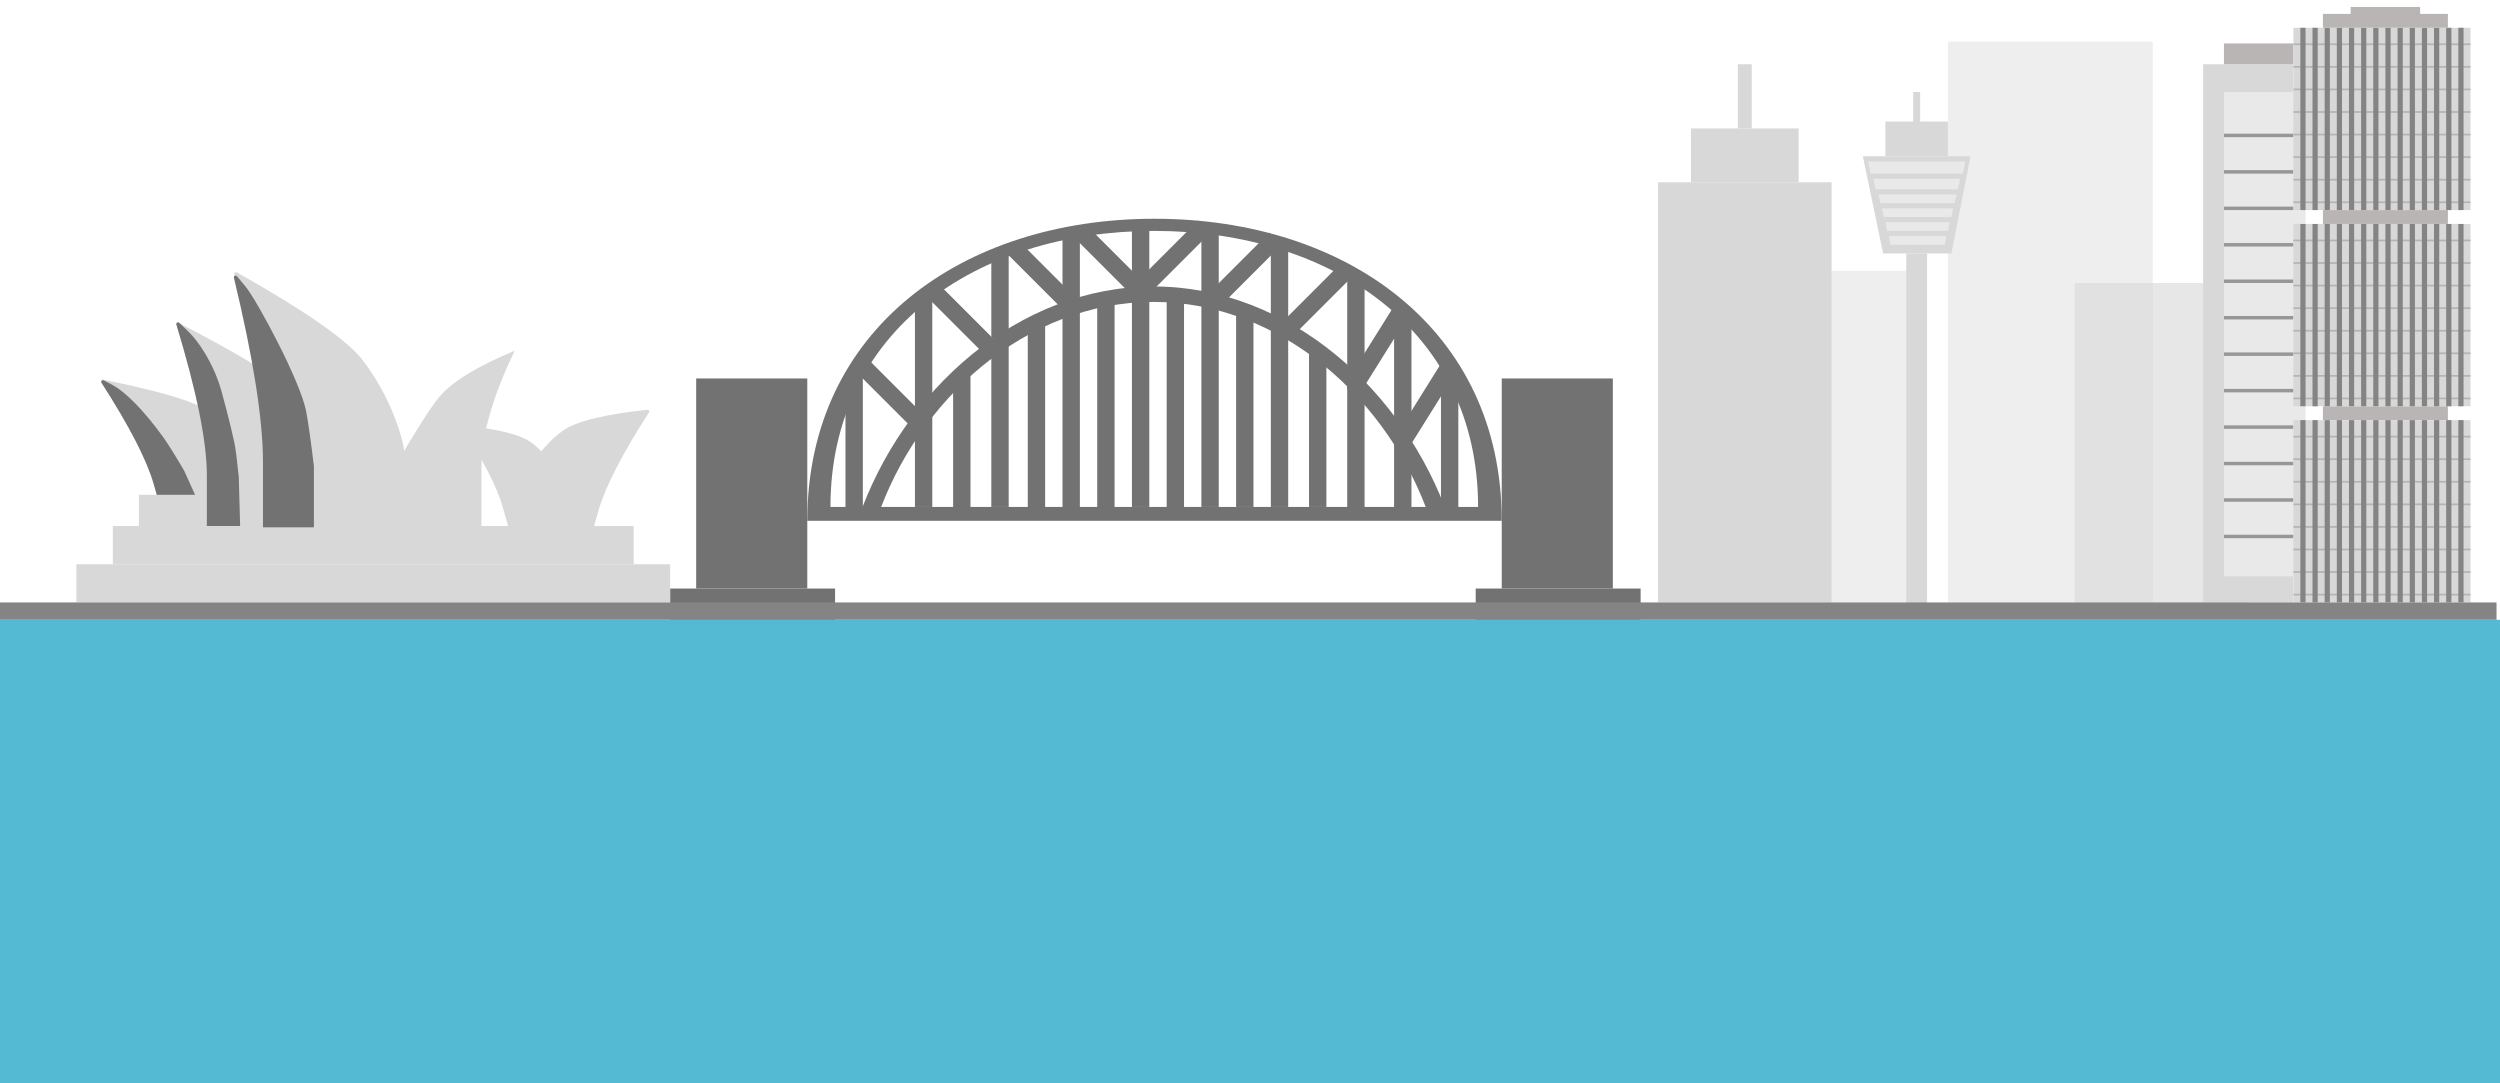 <?xml version="1.0" encoding="UTF-8"?>
<svg viewBox="0 0 1440 624" version="1.1" xmlns="http://www.w3.org/2000/svg" xmlns:xlink="http://www.w3.org/1999/xlink">
    <!-- Generator: Sketch 51.2 (57519) - http://www.bohemiancoding.com/sketch -->
    <title>Skyline</title>
    <desc>Created with Sketch.</desc>
    <defs>
        <filter x="-0.6%" y="-0.3%" width="101.0%" height="100.9%" filterUnits="objectBoundingBox" id="filter-1">
            <feOffset dx="-2" dy="2" in="SourceAlpha" result="shadowOffsetOuter1"></feOffset>
            <feGaussianBlur stdDeviation="2" in="shadowOffsetOuter1" result="shadowBlurOuter1"></feGaussianBlur>
            <feColorMatrix values="0 0 0 0 0   0 0 0 0 0   0 0 0 0 0  0 0 0 0.5 0" type="matrix" in="shadowBlurOuter1" result="shadowMatrixOuter1"></feColorMatrix>
            <feMerge>
                <feMergeNode in="shadowMatrixOuter1"></feMergeNode>
                <feMergeNode in="SourceGraphic"></feMergeNode>
            </feMerge>
        </filter>
    </defs>
    <g id="Page-1" stroke="none" stroke-width="1" fill="none" fill-rule="evenodd">
        <g id="HomePage" transform="translate(0, -400)">
            <g id="Skyline" filter="url(#filter-1)" transform="translate(0, 402)">
                <rect id="Rectangle-20" fill-opacity="0.431" fill="#D8D8D8" x="1124" y="20" width="118" height="323"></rect>
                <rect id="Rectangle-20-Copy-3" fill-opacity="0.431" fill="#D8D8D8" x="989" y="152" width="118" height="191"></rect>
                <rect id="Rectangle-20-Copy-2" fill-opacity="0.594" fill="#D8D8D8" x="1197" y="159" width="100" height="191"></rect>
                <g id="Sydney-Tower" transform="translate(1075, 49)">
                    <rect id="Rectangle-12-Copy-2" fill="#D8D8D8" x="29" y="0" width="4" height="20"></rect>
                    <rect id="Rectangle-12-Copy" fill="#D8D8D8" x="25" y="93" width="12" height="204"></rect>
                    <rect id="Rectangle-11" fill="#D8D8D8" x="13" y="17" width="36" height="20"></rect>
                    <polygon id="Rectangle-11-Copy" fill="#D8D8D8" points="0 37 62 37 51 93 11.683 93"></polygon>
                    <path d="M57.609,47 L4.477,47 L3,40 L59,40 L57.609,47 Z" id="Combined-Shape" fill="#E9E9E9"></path>
                    <path d="M54.758,56 L7.319,56 L6,50 L56,50 L54.758,56 Z" id="Combined-Shape-Copy-2" fill="#E9E9E9"></path>
                    <path d="M52.882,64 L10.187,64 L9,59 L54,59 L52.882,64 Z" id="Combined-Shape-Copy-3" fill="#E9E9E9"></path>
                    <path d="M50.982,72 L12.082,72 L11,67 L52,67 L50.982,72 Z" id="Combined-Shape-Copy-4" fill="#E9E9E9"></path>
                    <path d="M49.081,80 L13.976,80 L13,75 L50,75 L49.081,80 Z" id="Combined-Shape-Copy-5" fill="#E9E9E9"></path>
                    <path d="M47.18,88 L15.871,88 L15,83 L48,83 L47.18,88 Z" id="Combined-Shape-Copy-6" fill="#E9E9E9"></path>
                </g>
                <g id="Harbour-Bridge" transform="translate(388, 122)" fill="#727272">
                    <rect id="Rectangle-10" x="464" y="213" width="95" height="18"></rect>
                    <rect id="Rectangle-10-Copy" x="0" y="213" width="95" height="18"></rect>
                    <rect id="Rectangle-9" x="266" y="45" width="10" height="121"></rect>
                    <rect id="Rectangle-9-Copy" x="286" y="46" width="10" height="121"></rect>
                    <rect id="Rectangle-9-Copy-7" x="246" y="46" width="10" height="121"></rect>
                    <rect id="Rectangle-9-Copy-2" x="306" y="50" width="10" height="116"></rect>
                    <rect id="Rectangle-9-Copy-8" x="226" y="51" width="10" height="116"></rect>
                    <rect id="Rectangle-9-Copy-3" x="326" y="55" width="10" height="111"></rect>
                    <rect id="Rectangle-9-Copy-9" x="206" y="60" width="10" height="107"></rect>
                    <rect id="Rectangle-9-Copy-4" x="346" y="63" width="10" height="103"></rect>
                    <rect id="Rectangle-9-Copy-10" x="185" y="71" width="10" height="95"></rect>
                    <rect id="Rectangle-9-Copy-5" x="368" y="75" width="10" height="91"></rect>
                    <rect id="Rectangle-9-Copy-11" x="163" y="88" width="10" height="79"></rect>
                    <rect id="Rectangle-9-Copy-6" x="390" y="92" width="10" height="75"></rect>
                    <rect id="Rectangle-9-Copy-22" x="417" y="115" width="10" height="54"></rect>
                    <rect id="Rectangle-9-Copy-12" x="141" y="112" width="10" height="54"></rect>
                    <rect id="Rectangle-9-Copy-13" x="101" y="90" width="10" height="77"></rect>
                    <rect id="Rectangle-9-Copy-23" x="444" y="87" width="10" height="80"></rect>
                    <rect id="Rectangle-9-Copy-15" x="141" y="45" width="10" height="66"></rect>
                    <rect id="Rectangle-9-Copy-17" x="185" y="19" width="10" height="50"></rect>
                    <rect id="Rectangle-9-Copy-19" x="226" y="7" width="10" height="44"></rect>
                    <rect id="Rectangle-9-Copy-21" x="266" y="1" width="10" height="44"></rect>
                    <rect id="Rectangle-9-Copy-24" x="306" y="3" width="10" height="44"></rect>
                    <rect id="Rectangle-9-Copy-25" x="346" y="14" width="10" height="50"></rect>
                    <rect id="Rectangle-9-Copy-26" x="390" y="32" width="10" height="66"></rect>
                    <rect id="Rectangle-9-Copy-27" x="417" y="53" width="10" height="75"></rect>
                    <rect id="Rectangle-9-Copy-14" transform="translate(126.153, 100.153) rotate(-45) translate(-126.153, -100.153) " x="121.153" y="76.653" width="10" height="47"></rect>
                    <rect id="Rectangle-9-Copy-16" transform="translate(168.153, 58.153) rotate(-45) translate(-168.153, -58.153) " x="163.153" y="34.653" width="10" height="47"></rect>
                    <rect id="Rectangle-9-Copy-18" transform="translate(215.213, 34.213) rotate(-45) translate(-215.213, -34.213) " x="210.213" y="9.213" width="10" height="50"></rect>
                    <rect id="Rectangle-9-Copy-20" transform="translate(252.581, 23.581) rotate(-45) translate(-252.581, -23.581) " x="247.581" y="-0.525" width="10" height="48.213"></rect>
                    <rect id="Rectangle-9-Copy-28" transform="translate(290.581, 21.581) rotate(45) translate(-290.581, -21.581) " x="285.581" y="-2.525" width="10" height="48.213"></rect>
                    <rect id="Rectangle-9-Copy-29" transform="translate(331.581, 28.581) rotate(45) translate(-331.581, -28.581) " x="326.581" y="4.475" width="10" height="48.213"></rect>
                    <rect id="Rectangle-9-Copy-30" transform="translate(372.581, 46.581) rotate(45) translate(-372.581, -46.581) " x="367.581" y="22.475" width="10" height="48.213"></rect>
                    <rect id="Rectangle-9-Copy-31" transform="translate(407.488, 74.851) rotate(32) translate(-407.488, -74.851) " x="402.488" y="49.851" width="10" height="50"></rect>
                    <rect id="Rectangle-9-Copy-32" transform="translate(435.452, 106.547) rotate(32) translate(-435.452, -106.547) " x="430.452" y="79.547" width="10" height="54"></rect>
                    <path d="M108.273,173.007 C133.811,99.062 200.39,39.007 278.5,39.007 C356.61,39.007 423.188,99.062 448.727,173.007 L437.743,173.007 C414.395,104.362 351.857,47.903 278.376,47.903 C204.895,47.903 142.358,104.362 119.009,173.007 L108.273,173.007 Z" id="Combined-Shape"></path>
                    <path d="M79,174 C79,63.543 168.543,0 279,0 C389.457,0 479,63.543 479,174 L79,174 Z M92.346,166 L465.381,166 C465.381,65.065 381.874,7 278.864,7 C175.853,7 92.346,65.065 92.346,166 Z" id="Combined-Shape"></path>
                    <rect id="Rectangle-6-Copy" x="479" y="92" width="64" height="121"></rect>
                    <rect id="Rectangle-6" x="15" y="92" width="64" height="121"></rect>
                </g>
                <g id="Skyscrapper-1" transform="translate(957, 33)" fill="#D8D8D8">
                    <rect id="Rectangle-12" x="46" y="0" width="8" height="37"></rect>
                    <rect id="Rectangle-11-Copy-2" x="19" y="37" width="62" height="31"></rect>
                    <rect id="Rectangle" x="0" y="68" width="100" height="242"></rect>
                </g>
                <g id="Opera-House" transform="translate(46, 152)">
                    <rect id="Rectangle-13" fill="#D8D8D8" x="0" y="169" width="342" height="22"></rect>
                    <rect id="Rectangle-14" fill="#D8D8D8" x="21" y="147" width="300" height="22"></rect>
                    <path d="M26.095,52.466 C52.539,66.235 69.27,76.548 76.289,83.405 C83.493,90.442 88.059,102.104 89.987,118.39 L61.389,140.364 L37.598,140.364 C37.598,140.66 37.598,133.336 37.598,118.39 C37.598,103.828 33.29,82.245 24.675,53.641 L24.676,53.641 C24.516,53.113 24.816,52.555 25.345,52.396 C25.594,52.32 25.864,52.346 26.095,52.466 Z" id="Rectangle-15-Copy-4" fill="#D8D8D8" transform="translate(56.987, 95.872) rotate(-16) translate(-56.987, -95.872) "></path>
                    <path d="M27.313,56.95 C28.456,58.037 29.873,59.407 31.564,61.059 C36.913,66.284 44.102,78.36 51.03,97.425 C52.632,101.833 54.779,109.299 57.471,119.824 L61.17,145.253 L38.474,144.307 C38.474,144.603 38.474,137.279 38.474,122.334 C38.474,107.835 34.205,86.378 25.666,57.962 L25.666,57.962 C25.507,57.433 25.807,56.876 26.336,56.717 C26.68,56.613 27.053,56.702 27.313,56.95 Z" id="Rectangle-15-Copy-7" fill="#727272" transform="translate(43.397, 100.963) rotate(-16) translate(-43.397, -100.963) "></path>
                    <rect id="Rectangle-16" fill="#D8D8D8" x="36" y="129" width="72" height="19"></rect>
                    <path d="M59.108,30.087 C94.773,48.524 117.315,62.319 126.736,71.47 C136.341,80.801 142.429,96.263 145,117.856 L106.869,146.989 L75.147,146.989 C75.147,147.382 75.147,137.671 75.147,117.856 C75.147,98.422 69.329,69.559 57.692,31.266 L57.692,31.267 C57.532,30.738 57.83,30.179 58.358,30.019 C58.608,29.943 58.877,29.968 59.108,30.087 Z" id="Rectangle-15-Copy-3" fill="#D8D8D8"></path>
                    <path d="M59.23,29.903 C60.645,31.236 62.396,32.916 64.482,34.943 C70.04,40.342 78.772,52.616 83.474,68.935 C83.749,69.892 88.943,88.985 91.031,99.112 C91.734,102.521 92.566,109.039 93.528,118.665 L94.324,146.989 L75.147,146.989 C75.147,147.382 75.147,137.671 75.147,117.856 C75.147,98.364 69.294,69.386 57.588,30.922 L57.588,30.922 C57.427,30.394 57.725,29.835 58.253,29.675 C58.596,29.57 58.969,29.657 59.23,29.903 Z" id="Rectangle-15-Copy-6" fill="#727272"></path>
                    <path d="M163,46 C184.922,55.15 199.484,64.114 206.688,72.891 C213.891,81.668 229.157,106.95 252.485,148.738 L206.688,148.738 L182.186,148.738 C182.186,144.009 182.186,132.325 182.186,113.685 C182.186,95.046 175.791,72.484 163,46 Z" id="Rectangle-15-Copy" fill="#D8D8D8" transform="translate(207.743, 97.369) scale(-1, 1) translate(-207.743, -97.369) "></path>
                    <path d="M222.831,89.004 C240.672,90.931 252.862,93.675 259.401,97.237 C266.129,100.901 274.145,109.915 283.45,124.279 L267.121,151.357 L249.926,151.357 C249.988,151.575 248.446,146.196 245.298,135.219 C242.22,124.485 234.494,109.464 222.119,90.155 L222.119,90.155 C221.895,89.806 221.997,89.342 222.345,89.119 C222.489,89.026 222.661,88.986 222.831,89.004 Z" id="Path" fill="#D8D8D8"></path>
                    <path d="M254.059,80.02 C276.413,82.419 291.686,85.844 299.877,90.296 C308.304,94.876 318.342,106.147 329.991,124.109 L309.515,157.991 L287.972,158.002 C288.05,158.274 286.121,151.546 282.185,137.817 C278.335,124.392 268.663,105.605 253.17,81.459 L253.17,81.459 C252.891,81.023 253.017,80.443 253.453,80.163 C253.633,80.048 253.847,79.997 254.059,80.02 Z" id="Path-Copy" fill="#D8D8D8" transform="translate(291.5, 119) scale(-1, 1) translate(-291.5, -119) "></path>
                    <path d="M92.441,0.927 C130.71,22.435 154.57,38.922 164.022,50.387 C169.964,57.595 182.198,76.017 187.813,98.35 C190.128,107.555 190.128,123.875 187.813,147.307 L140.358,147.307 L108.6,147.307 C108.6,147.799 108.6,135.658 108.6,110.886 C108.6,86.49 102.727,50.206 90.98,2.036 L90.98,2.036 C90.849,1.499 91.178,0.958 91.714,0.827 C91.96,0.767 92.22,0.803 92.441,0.927 Z" id="Rectangle-15" fill="#D8D8D8"></path>
                    <path d="M92.455,3.082 C93.792,4.645 95.42,6.59 97.339,8.918 C104.067,17.08 129.128,63.722 132.365,81.032 C133.614,87.709 135.093,98.186 136.803,112.463 L136.803,147.733 L107.475,147.733 C107.475,147.513 107.475,135.017 107.475,110.245 C107.475,85.685 101.891,50.259 90.723,3.967 L90.723,3.967 C90.594,3.43 90.924,2.89 91.461,2.76 C91.826,2.672 92.21,2.797 92.455,3.082 Z" id="Rectangle-15-Copy-5" fill="#727272"></path>
                </g>
                <g id="Skyscrapper-2" transform="translate(1271, 21)">
                    <rect id="Rectangle-17" fill="#D8D8D8" x="0" y="12" width="52" height="310"></rect>
                    <rect id="Rectangle-17-Copy" fill="#E9E9E9" x="12" y="28" width="47" height="279"></rect>
                    <rect id="Rectangle-18" stroke="#979797" fill="#D8D8D8" x="12.5" y="52.5" width="39" height="1"></rect>
                    <rect id="Rectangle-18-Copy" stroke="#979797" fill="#D8D8D8" x="12.5" y="73.5" width="39" height="1"></rect>
                    <rect id="Rectangle-18-Copy-3" stroke="#979797" fill="#D8D8D8" x="12.5" y="94.5" width="39" height="1"></rect>
                    <rect id="Rectangle-18-Copy-4" stroke="#979797" fill="#D8D8D8" x="12.5" y="115.5" width="39" height="1"></rect>
                    <rect id="Rectangle-18-Copy-5" stroke="#979797" fill="#D8D8D8" x="12.5" y="136.5" width="39" height="1"></rect>
                    <rect id="Rectangle-18-Copy-6" stroke="#979797" fill="#D8D8D8" x="12.5" y="157.5" width="39" height="1"></rect>
                    <rect id="Rectangle-18-Copy-7" stroke="#979797" fill="#D8D8D8" x="12.5" y="178.5" width="39" height="1"></rect>
                    <rect id="Rectangle-18-Copy-8" stroke="#979797" fill="#D8D8D8" x="12.5" y="199.5" width="39" height="1"></rect>
                    <rect id="Rectangle-18-Copy-9" stroke="#979797" fill="#D8D8D8" x="12.5" y="220.5" width="39" height="1"></rect>
                    <rect id="Rectangle-18-Copy-10" stroke="#979797" fill="#D8D8D8" x="12.5" y="241.5" width="39" height="1"></rect>
                    <rect id="Rectangle-18-Copy-11" stroke="#979797" fill="#D8D8D8" x="12.5" y="262.5" width="39" height="1"></rect>
                    <rect id="Rectangle-18-Copy-12" stroke="#979797" fill="#D8D8D8" x="12.5" y="283.5" width="39" height="1"></rect>
                    <rect id="Rectangle-19-Copy" fill="#B9B5B5" x="12" y="0" width="40" height="12"></rect>
                </g>
                <g id="Barangaroo" transform="translate(1323, 0)">
                    <rect id="Rectangle-19" fill="#B9B5B5" x="17" y="230" width="72" height="8"></rect>
                    <rect id="Rectangle-19-Copy-4" fill="#B9B5B5" x="17" y="117" width="72" height="8"></rect>
                    <g transform="translate(0, 12)">
                        <rect id="Rectangle-18-Copy-2" fill="#D8D8D8" x="0" y="0" width="102" height="105"></rect>
                        <rect id="Rectangle-23" fill="#B4B4B4" x="0" y="9" width="102" height="1"></rect>
                        <rect id="Rectangle-23-Copy" fill="#B4B4B4" x="0" y="22" width="102" height="1"></rect>
                        <rect id="Rectangle-23-Copy-2" fill="#B4B4B4" x="0" y="35" width="102" height="1"></rect>
                        <rect id="Rectangle-23-Copy-3" fill="#B4B4B4" x="0" y="48" width="102" height="1"></rect>
                        <rect id="Rectangle-23-Copy-4" fill="#B4B4B4" x="0" y="61" width="102" height="1"></rect>
                        <rect id="Rectangle-23-Copy-5" fill="#B4B4B4" x="0" y="74" width="102" height="1"></rect>
                        <rect id="Rectangle-23-Copy-6" fill="#B4B4B4" x="0" y="87" width="102" height="1"></rect>
                        <rect id="Rectangle-23-Copy-7" fill="#B4B4B4" x="0" y="100" width="102" height="1"></rect>
                        <rect id="Rectangle-22" fill="#848484" x="4" y="0" width="3" height="105"></rect>
                        <rect id="Rectangle-22-Copy" fill="#848484" x="11" y="0" width="3" height="105"></rect>
                        <rect id="Rectangle-22-Copy-2" fill="#848484" x="18" y="0" width="3" height="105"></rect>
                        <rect id="Rectangle-22-Copy-3" fill="#848484" x="25" y="0" width="3" height="105"></rect>
                        <rect id="Rectangle-22-Copy-4" fill="#848484" x="32" y="0" width="3" height="105"></rect>
                        <rect id="Rectangle-22-Copy-5" fill="#848484" x="39" y="0" width="3" height="105"></rect>
                        <rect id="Rectangle-22-Copy-6" fill="#848484" x="46" y="0" width="3" height="105"></rect>
                        <rect id="Rectangle-22-Copy-7" fill="#848484" x="53" y="0" width="3" height="105"></rect>
                        <rect id="Rectangle-22-Copy-8" fill="#848484" x="60" y="0" width="3" height="105"></rect>
                        <rect id="Rectangle-22-Copy-9" fill="#848484" x="67" y="0" width="3" height="105"></rect>
                        <rect id="Rectangle-22-Copy-10" fill="#848484" x="74" y="0" width="3" height="105"></rect>
                        <rect id="Rectangle-22-Copy-11" fill="#848484" x="81" y="0" width="3" height="105"></rect>
                        <rect id="Rectangle-22-Copy-12" fill="#848484" x="88" y="0" width="3" height="105"></rect>
                        <rect id="Rectangle-22-Copy-13" fill="#848484" x="95" y="0" width="3" height="105"></rect>
                    </g>
                    <g id="Barangaroo-Copy" transform="translate(0, 125)">
                        <rect id="Rectangle-18-Copy-2" fill="#D8D8D8" x="0" y="0" width="102" height="105"></rect>
                        <rect id="Rectangle-23" fill="#B4B4B4" x="0" y="9" width="102" height="1"></rect>
                        <rect id="Rectangle-23-Copy" fill="#B4B4B4" x="0" y="22" width="102" height="1"></rect>
                        <rect id="Rectangle-23-Copy-2" fill="#B4B4B4" x="0" y="35" width="102" height="1"></rect>
                        <rect id="Rectangle-23-Copy-3" fill="#B4B4B4" x="0" y="48" width="102" height="1"></rect>
                        <rect id="Rectangle-23-Copy-4" fill="#B4B4B4" x="0" y="61" width="102" height="1"></rect>
                        <rect id="Rectangle-23-Copy-5" fill="#B4B4B4" x="0" y="74" width="102" height="1"></rect>
                        <rect id="Rectangle-23-Copy-6" fill="#B4B4B4" x="0" y="87" width="102" height="1"></rect>
                        <rect id="Rectangle-23-Copy-7" fill="#B4B4B4" x="0" y="100" width="102" height="1"></rect>
                        <rect id="Rectangle-22" fill="#848484" x="4" y="0" width="3" height="105"></rect>
                        <rect id="Rectangle-22-Copy" fill="#848484" x="11" y="0" width="3" height="105"></rect>
                        <rect id="Rectangle-22-Copy-2" fill="#848484" x="18" y="0" width="3" height="105"></rect>
                        <rect id="Rectangle-22-Copy-3" fill="#848484" x="25" y="0" width="3" height="105"></rect>
                        <rect id="Rectangle-22-Copy-4" fill="#848484" x="32" y="0" width="3" height="105"></rect>
                        <rect id="Rectangle-22-Copy-5" fill="#848484" x="39" y="0" width="3" height="105"></rect>
                        <rect id="Rectangle-22-Copy-6" fill="#848484" x="46" y="0" width="3" height="105"></rect>
                        <rect id="Rectangle-22-Copy-7" fill="#848484" x="53" y="0" width="3" height="105"></rect>
                        <rect id="Rectangle-22-Copy-8" fill="#848484" x="60" y="0" width="3" height="105"></rect>
                        <rect id="Rectangle-22-Copy-9" fill="#848484" x="67" y="0" width="3" height="105"></rect>
                        <rect id="Rectangle-22-Copy-10" fill="#848484" x="74" y="0" width="3" height="105"></rect>
                        <rect id="Rectangle-22-Copy-11" fill="#848484" x="81" y="0" width="3" height="105"></rect>
                        <rect id="Rectangle-22-Copy-12" fill="#848484" x="88" y="0" width="3" height="105"></rect>
                        <rect id="Rectangle-22-Copy-13" fill="#848484" x="95" y="0" width="3" height="105"></rect>
                    </g>
                    <g id="Barangaroo-Copy-2" transform="translate(0, 238)">
                        <rect id="Rectangle-18-Copy-2" fill="#D8D8D8" x="0" y="0" width="102" height="105"></rect>
                        <rect id="Rectangle-23" fill="#B4B4B4" x="0" y="9" width="102" height="1"></rect>
                        <rect id="Rectangle-23-Copy" fill="#B4B4B4" x="0" y="22" width="102" height="1"></rect>
                        <rect id="Rectangle-23-Copy-2" fill="#B4B4B4" x="0" y="35" width="102" height="1"></rect>
                        <rect id="Rectangle-23-Copy-3" fill="#B4B4B4" x="0" y="48" width="102" height="1"></rect>
                        <rect id="Rectangle-23-Copy-4" fill="#B4B4B4" x="0" y="61" width="102" height="1"></rect>
                        <rect id="Rectangle-23-Copy-5" fill="#B4B4B4" x="0" y="74" width="102" height="1"></rect>
                        <rect id="Rectangle-23-Copy-6" fill="#B4B4B4" x="0" y="87" width="102" height="1"></rect>
                        <rect id="Rectangle-23-Copy-7" fill="#B4B4B4" x="0" y="100" width="102" height="1"></rect>
                        <rect id="Rectangle-22" fill="#848484" x="4" y="0" width="3" height="105"></rect>
                        <rect id="Rectangle-22-Copy" fill="#848484" x="11" y="0" width="3" height="105"></rect>
                        <rect id="Rectangle-22-Copy-2" fill="#848484" x="18" y="0" width="3" height="105"></rect>
                        <rect id="Rectangle-22-Copy-3" fill="#848484" x="25" y="0" width="3" height="105"></rect>
                        <rect id="Rectangle-22-Copy-4" fill="#848484" x="32" y="0" width="3" height="105"></rect>
                        <rect id="Rectangle-22-Copy-5" fill="#848484" x="39" y="0" width="3" height="105"></rect>
                        <rect id="Rectangle-22-Copy-6" fill="#848484" x="46" y="0" width="3" height="105"></rect>
                        <rect id="Rectangle-22-Copy-7" fill="#848484" x="53" y="0" width="3" height="105"></rect>
                        <rect id="Rectangle-22-Copy-8" fill="#848484" x="60" y="0" width="3" height="105"></rect>
                        <rect id="Rectangle-22-Copy-9" fill="#848484" x="67" y="0" width="3" height="105"></rect>
                        <rect id="Rectangle-22-Copy-10" fill="#848484" x="74" y="0" width="3" height="105"></rect>
                        <rect id="Rectangle-22-Copy-11" fill="#848484" x="81" y="0" width="3" height="105"></rect>
                        <rect id="Rectangle-22-Copy-12" fill="#848484" x="88" y="0" width="3" height="105"></rect>
                        <rect id="Rectangle-22-Copy-13" fill="#848484" x="95" y="0" width="3" height="105"></rect>
                    </g>
                    <rect id="Rectangle-19-Copy-2" fill="#B9B5B5" x="17" y="4" width="72" height="8"></rect>
                    <rect id="Rectangle-19-Copy-3" fill="#B9B5B5" x="33" y="0" width="40" height="6"></rect>
                </g>
                <rect id="Soil" fill="#848484" x="0" y="343" width="1440" height="10"></rect>
                <rect id="Ocean" fill="#54B9D3" x="0" y="353" width="1445" height="1154"></rect>
            </g>
        </g>
    </g>
</svg>